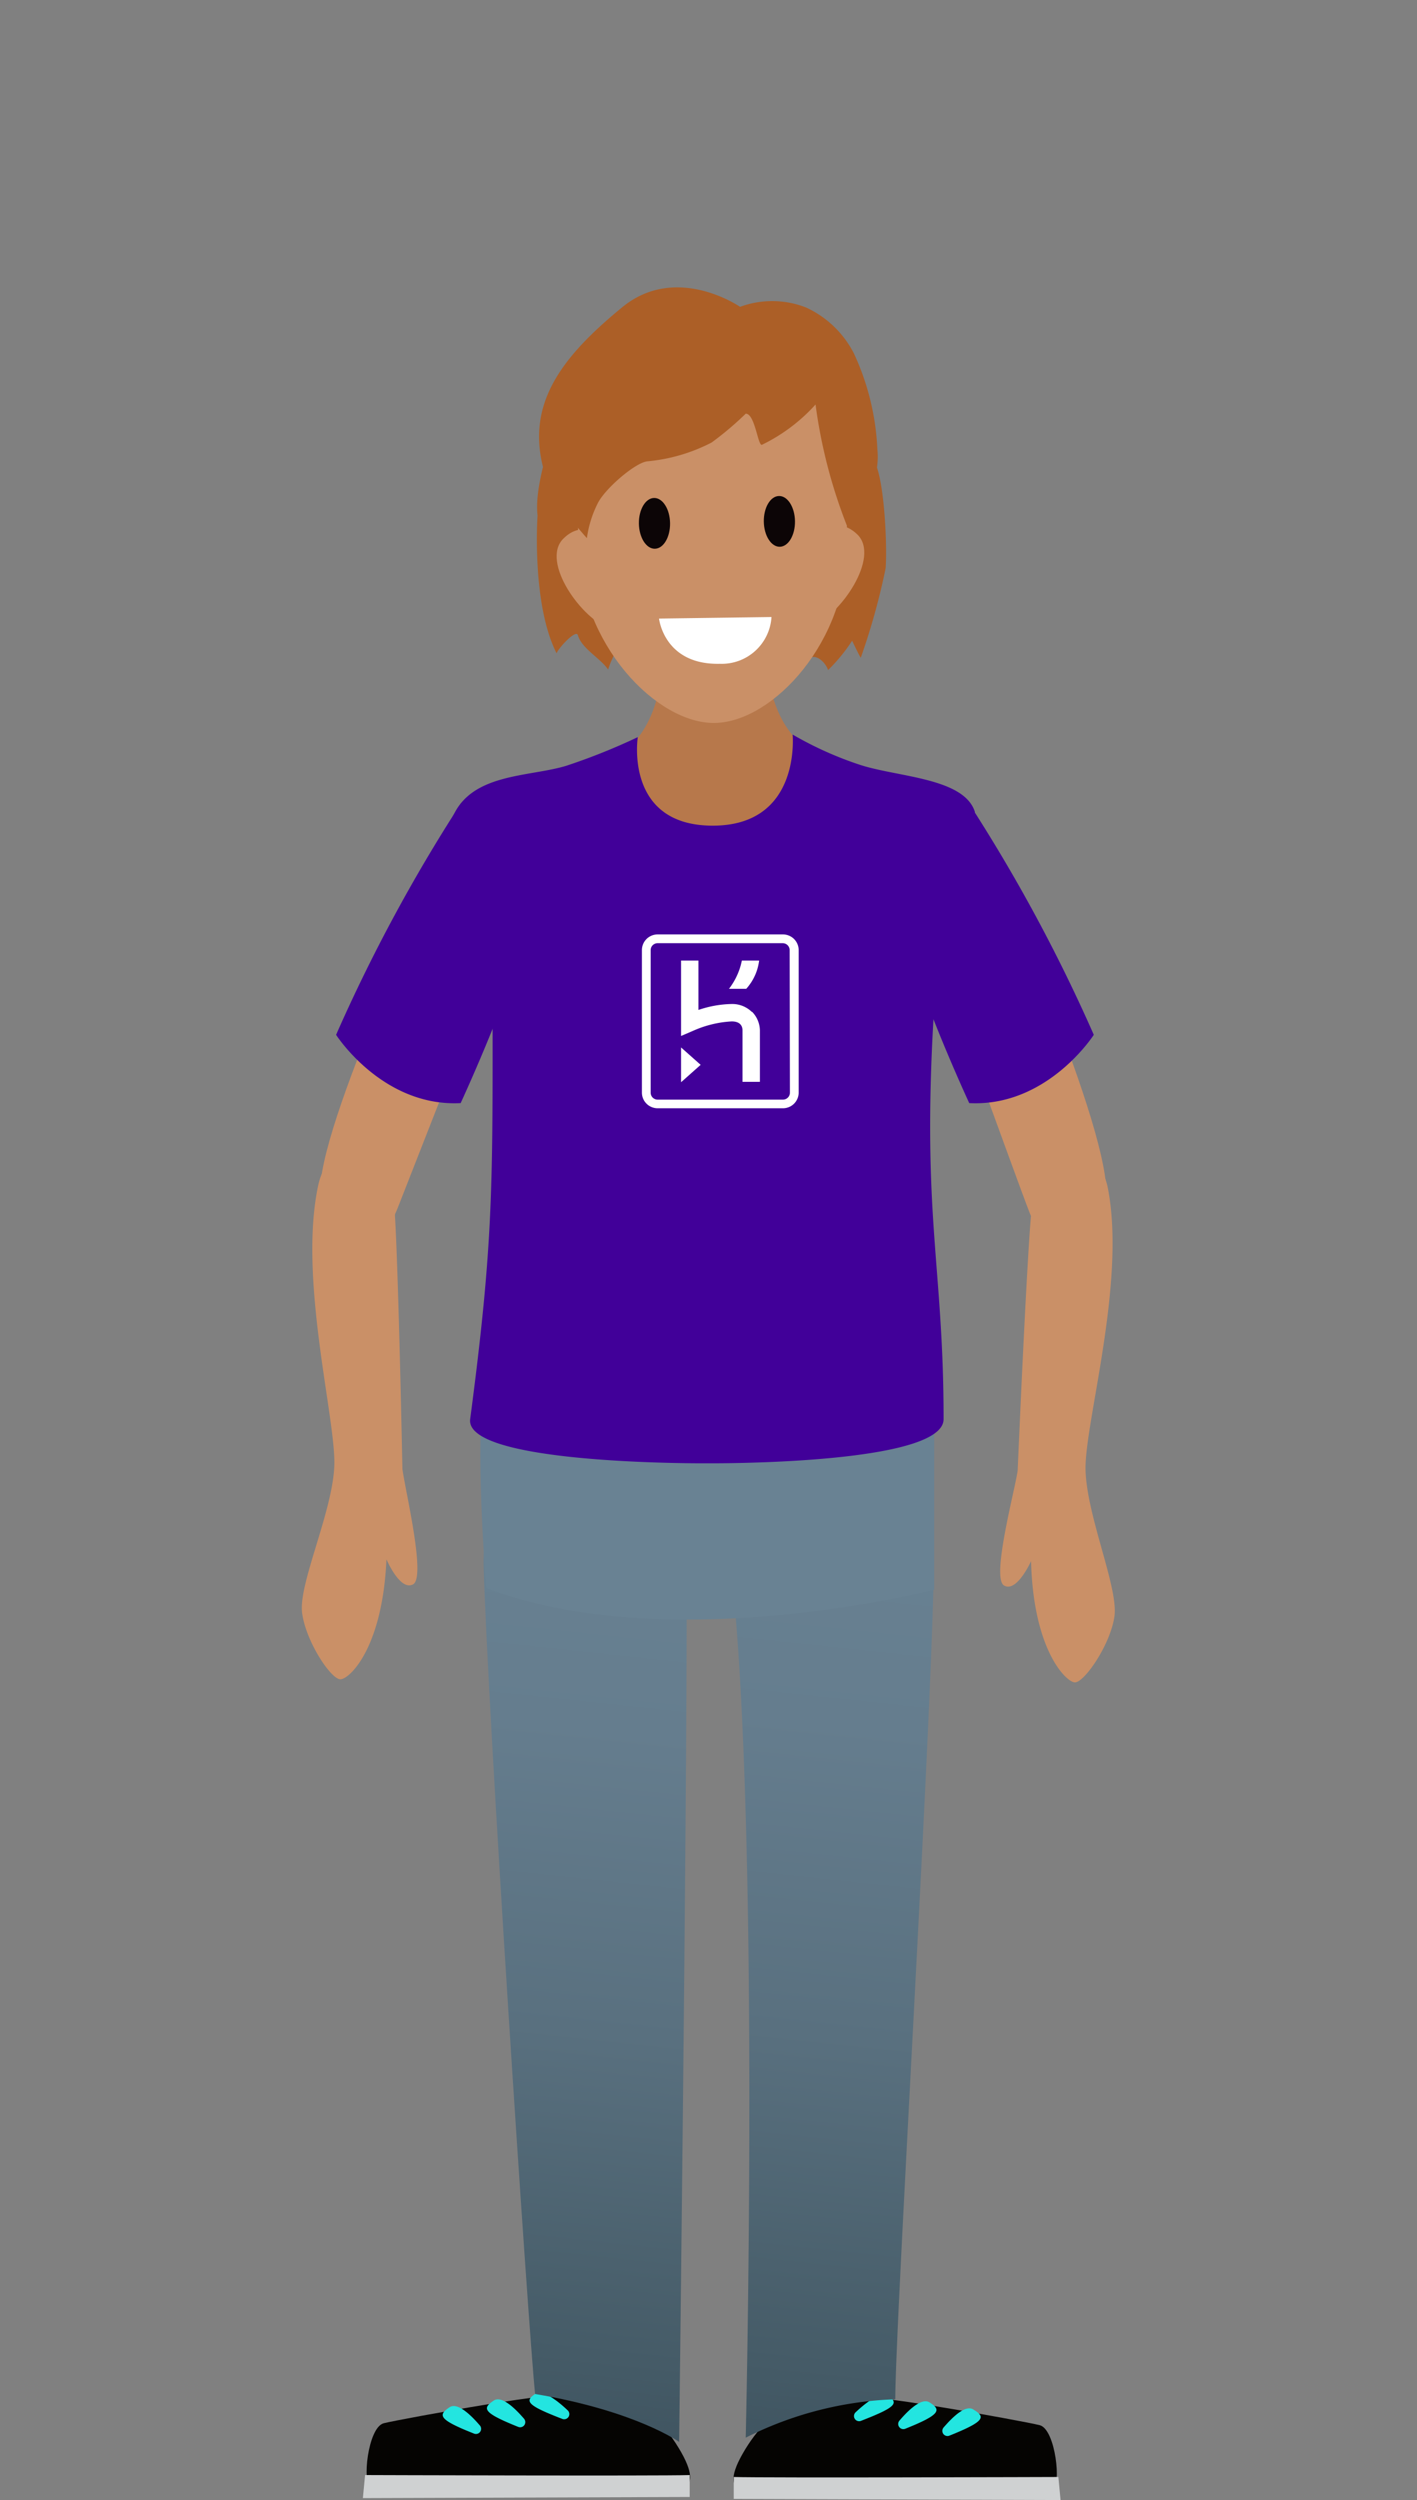 <svg xmlns="http://www.w3.org/2000/svg" xmlns:xlink="http://www.w3.org/1999/xlink" width="110" height="194" viewBox="0 0 110 194"><rect x="0" y="0" width="110" height="194" fill="#808080" stroke="none"/><defs><linearGradient id="linear-gradient" x1="49.4" y1="115.12" x2="41.58" y2="188.3" gradientUnits="userSpaceOnUse"><stop offset="0" stop-color="#698293"/><stop offset="0.26" stop-color="#657d8e"/><stop offset="0.58" stop-color="#59707f"/><stop offset="0.92" stop-color="#455b67"/><stop offset="1" stop-color="#405561"/></linearGradient><linearGradient id="linear-gradient-2" x1="67.46" y1="114.28" x2="59.44" y2="189.32" xlink:href="#linear-gradient"/></defs><title>landian-34</title><g id="landians"><path d="M43.34,32.51S41.41,37.32,41.73,40c0,0-.48,6.85,1.48,10.7.07-.33,1.51-1.91,1.65-1.41.31,1.06,1.74,1.77,2.35,2.67a6.67,6.67,0,0,1,.7-1.55c.31-.36,1,1.29,1.09,1.74a2.86,2.86,0,0,0,.31.69,50.32,50.32,0,0,0,6.38,1A47.36,47.36,0,0,1,63,51c.51-.15,1.13.49,1.28,1a13.34,13.34,0,0,0,1.87-2.28s.55,1.16.67,1.32a52.09,52.09,0,0,0,1.93-6.94c.13-1.72-.08-6.36-.74-8C65.07,34.74,51.09,30.59,43.34,32.51Z" fill="#ac5f27"/><path d="M67.59,186.3c-2.32-1,11.87,1.57,13.12,1.89s1.7,4.8,1,4.87-20.28.54-21.65.38-4.51.68-2.43-3C62.23,182.33,69.92,187.27,67.59,186.3Z" fill="#050402"/><path d="M82.16,192.21s-22.81.08-25.2,0v1.7l25.37.09Z" fill="#cfd1d2"/><path d="M66.85,187.85a.4.4,0,0,1-.43-.66c.87-.82,2-1.65,2.53-1.27C69.82,186.49,69.47,186.83,66.85,187.85Z" fill="#23e5e0"/><path d="M70.27,188.47a.4.4,0,0,1-.45-.63c.73-.86,1.75-1.81,2.35-1.41C73.07,187,73.05,187.36,70.27,188.47Z" fill="#23e5e0"/><path d="M73.71,189a.4.4,0,0,1-.46-.63C74,187.5,75,186.55,75.6,187,76.5,187.55,76.48,187.89,73.71,189Z" fill="#23e5e0"/><path d="M42.9,186.15c2.32-1-11.86,1.57-13.11,1.89s-1.7,4.8-1,4.87,20.29.54,21.66.38,4.51.68,2.43-3C48.27,182.18,40.58,187.12,42.9,186.15Z" fill="#050402"/><path d="M28.34,192.06s22.81.08,25.2,0v1.7l-25.37.09Z" fill="#cfd1d2"/><path d="M43.64,187.7a.4.4,0,0,0,.43-.66c-.86-.82-2-1.65-2.53-1.27C40.67,186.34,41,186.68,43.64,187.7Z" fill="#23e5e0"/><path d="M40.22,188.32a.4.4,0,0,0,.46-.63c-.74-.86-1.75-1.81-2.35-1.41C37.43,186.88,37.45,187.21,40.22,188.32Z" fill="#23e5e0"/><path d="M36.79,188.84a.4.4,0,0,0,.46-.63c-.74-.86-1.75-1.81-2.35-1.41C34,187.4,34,187.74,36.79,188.84Z" fill="#23e5e0"/><path d="M41.54,185.77c-.53-5.07-3.69-53-4-64.39-.26-9.28,15.77-9.25,15.77,2.11,0,18.9-.59,66-.59,66S49.36,187.08,41.54,185.77Z" fill="url(#linear-gradient)"/><path d="M69.5,186.18c0-5.94,2.93-54,3-65.34.06-10-16.63-8.58-15.55,2.78,2,21.06.94,65.54.94,65.54A27.78,27.78,0,0,1,69.5,186.18Z" fill="url(#linear-gradient-2)"/><path d="M37.62,108c11,4.83,34.9,1,34.9,1l0,14.36s-20.54,5.3-34.77-.13C37.73,123.29,36.81,111.23,37.62,108Z" fill="#698293"/><circle cx="55.04" cy="84.68" r="0.73" fill="#fff"/><path d="M47.28,42.16S45.53,40,43.73,41.8s1.48,6.31,3.66,7S47.28,42.16,47.28,42.16Z" fill="#ca9067"/><path d="M63,41.93s1.69-2.23,3.54-.47S65.19,47.82,63,48.6,63,41.93,63,41.93Z" fill="#ca9067"/><path d="M35.47,64.51S25.69,84.79,24.91,91.6c-.23,2-.07,4.53,2.26,5.22s3.55-2.69,3.87-3.51,7.85-20,8.5-21.76,1.2-5.61.5-6.92S36.43,62.15,35.47,64.51Z" fill="#ca9067"/><path d="M35.76,62.37A128.14,128.14,0,0,0,26.09,80.3s3.59,5.61,9.67,5.3c0,0,4.84-10.45,5.15-14.34S40.91,62.06,35.76,62.37Z" fill="#410099"/><path d="M31.24,114s-.38-19.12-.69-20.93a3.91,3.91,0,0,0-2.83-3.48c-1.81-.66-2.72,1.08-3,2.31-1.61,7.32,1.41,18.34,1.23,21.93s-2.78,9.08-2.5,11.31,2.27,5.23,3,5.17S29.7,127.83,30,121c0,0,1.06,2.5,2.07,1.94S31.47,115.72,31.24,114Z" fill="#ca9067"/><path d="M75.91,64.54S85.22,85,85.85,91.86c.18,2,0,4.53-2.39,5.18S80,94.26,79.67,93.43s-7.38-20.18-8-21.94-1.07-5.63-.34-6.93S75,62.16,75.91,64.54Z" fill="#ca9067"/><path d="M75.24,62.37A128.14,128.14,0,0,1,84.91,80.3s-3.59,5.61-9.67,5.3c0,0-4.84-10.45-5.15-14.34S70.09,62.06,75.24,62.37Z" fill="#410099"/><path d="M64.25,58.91C59.83,57.44,59.62,52,59.62,52l-8.31.32s-.21,5.47-4.63,6.94l8.84,26.3Z" fill="#b7784b"/><path d="M72.57,77.35C72.67,75.88,75.68,63,75.68,63c-.84-2.63-5.92-2.69-8.86-3.63A27.52,27.52,0,0,1,61.53,57s.69,7.07-6.2,7.07-5.82-6.87-5.82-6.87A48.15,48.15,0,0,1,44,59.41c-3,.94-7.84.51-9.05,4.52,0,0,3.3,11.95,3.29,13.42,0,14.56.1,18.82-1.74,32.77-.47,3.56,18.32,3.43,18.32,3.43s18.44.16,18.43-3.43C73.25,97.82,71.46,94.3,72.57,77.35Z" fill="#410099"/><path d="M79,114.13s.81-19.1,1.16-20.91a3.9,3.9,0,0,1,2.91-3.41C84.9,89.2,85.78,91,86,92.19c1.44,7.36-1.83,18.3-1.73,21.9s2.57,9.13,2.24,11.36-2.38,5.17-3.09,5.1-3.21-2.57-3.38-9.41c0,0-1.11,2.48-2.1,1.89S78.74,115.83,79,114.13Z" fill="#ca9067"/><path d="M60.76,72.51H51.05a1.22,1.22,0,0,0-1.22,1.22V84.79A1.22,1.22,0,0,0,51.05,86h9.71A1.22,1.22,0,0,0,62,84.79V73.73a1.22,1.22,0,0,0-1.22-1.22m.54,12.28a.54.54,0,0,1-.54.54H51.05a.54.54,0,0,1-.54-.54V73.73a.54.54,0,0,1,.54-.54h9.71a.54.54,0,0,1,.54.54Z" fill="#fff"/><polygon points="52.87 83.98 54.39 82.63 52.87 81.28 52.87 83.98" fill="#fff"/><path d="M58.35,78.51a2.18,2.18,0,0,0-1.6-.6,8.46,8.46,0,0,0-2.53.46V74.54H52.87v5.85l1-.43a8.43,8.43,0,0,1,2.93-.7c.68,0,.84.38.84.69v4h1.35v-4a2.13,2.13,0,0,0-.59-1.42" fill="#fff"/><path d="M56.58,76.73h1.35a4,4,0,0,0,1-2.19H57.59a5.3,5.3,0,0,1-1,2.19" fill="#fff"/></g><g id="face"><path d="M65.75,42.1c.11,7.63-5.72,13.9-10.23,14S45,50,44.89,42.41,44.61,28,55.11,28C67.15,27.85,65.64,34.47,65.75,42.1Z" fill="#ca9067"/><ellipse cx="50.8" cy="40.61" rx="1.21" ry="1.97" transform="translate(-0.59 0.76) rotate(-0.85)" fill="#0c0506"/><ellipse cx="60.5" cy="40.46" rx="1.21" ry="1.97" transform="translate(-0.59 0.9) rotate(-0.85)" fill="#0c0506"/><path d="M51.16,48l8.73-.12a3.87,3.87,0,0,1-4,3.63C51.54,51.61,51.16,48,51.16,48Z" fill="#fff"/></g><g id="hair"><path d="M65.74,40.78a40,40,0,0,1-2.43-9.39,13.59,13.59,0,0,1-4.15,3.12c-.32.18-.54-2.41-1.27-2.41a24.43,24.43,0,0,1-2.65,2.24,13.52,13.52,0,0,1-5,1.46c-.94.11-3.32,2.15-3.86,3.3a8.55,8.55,0,0,0-.82,2.66A25.88,25.88,0,0,1,42.75,38c-2.51-6,.49-10,5.53-14.14,4.21-3.48,9.17-.05,9.17-.05a7.21,7.21,0,0,1,5.12.05,7.87,7.87,0,0,1,3.71,3.55,19.69,19.69,0,0,1,1.83,7.46C68.45,38.14,65.74,40.78,65.74,40.78Z" fill="#ac5f27"/></g></svg>